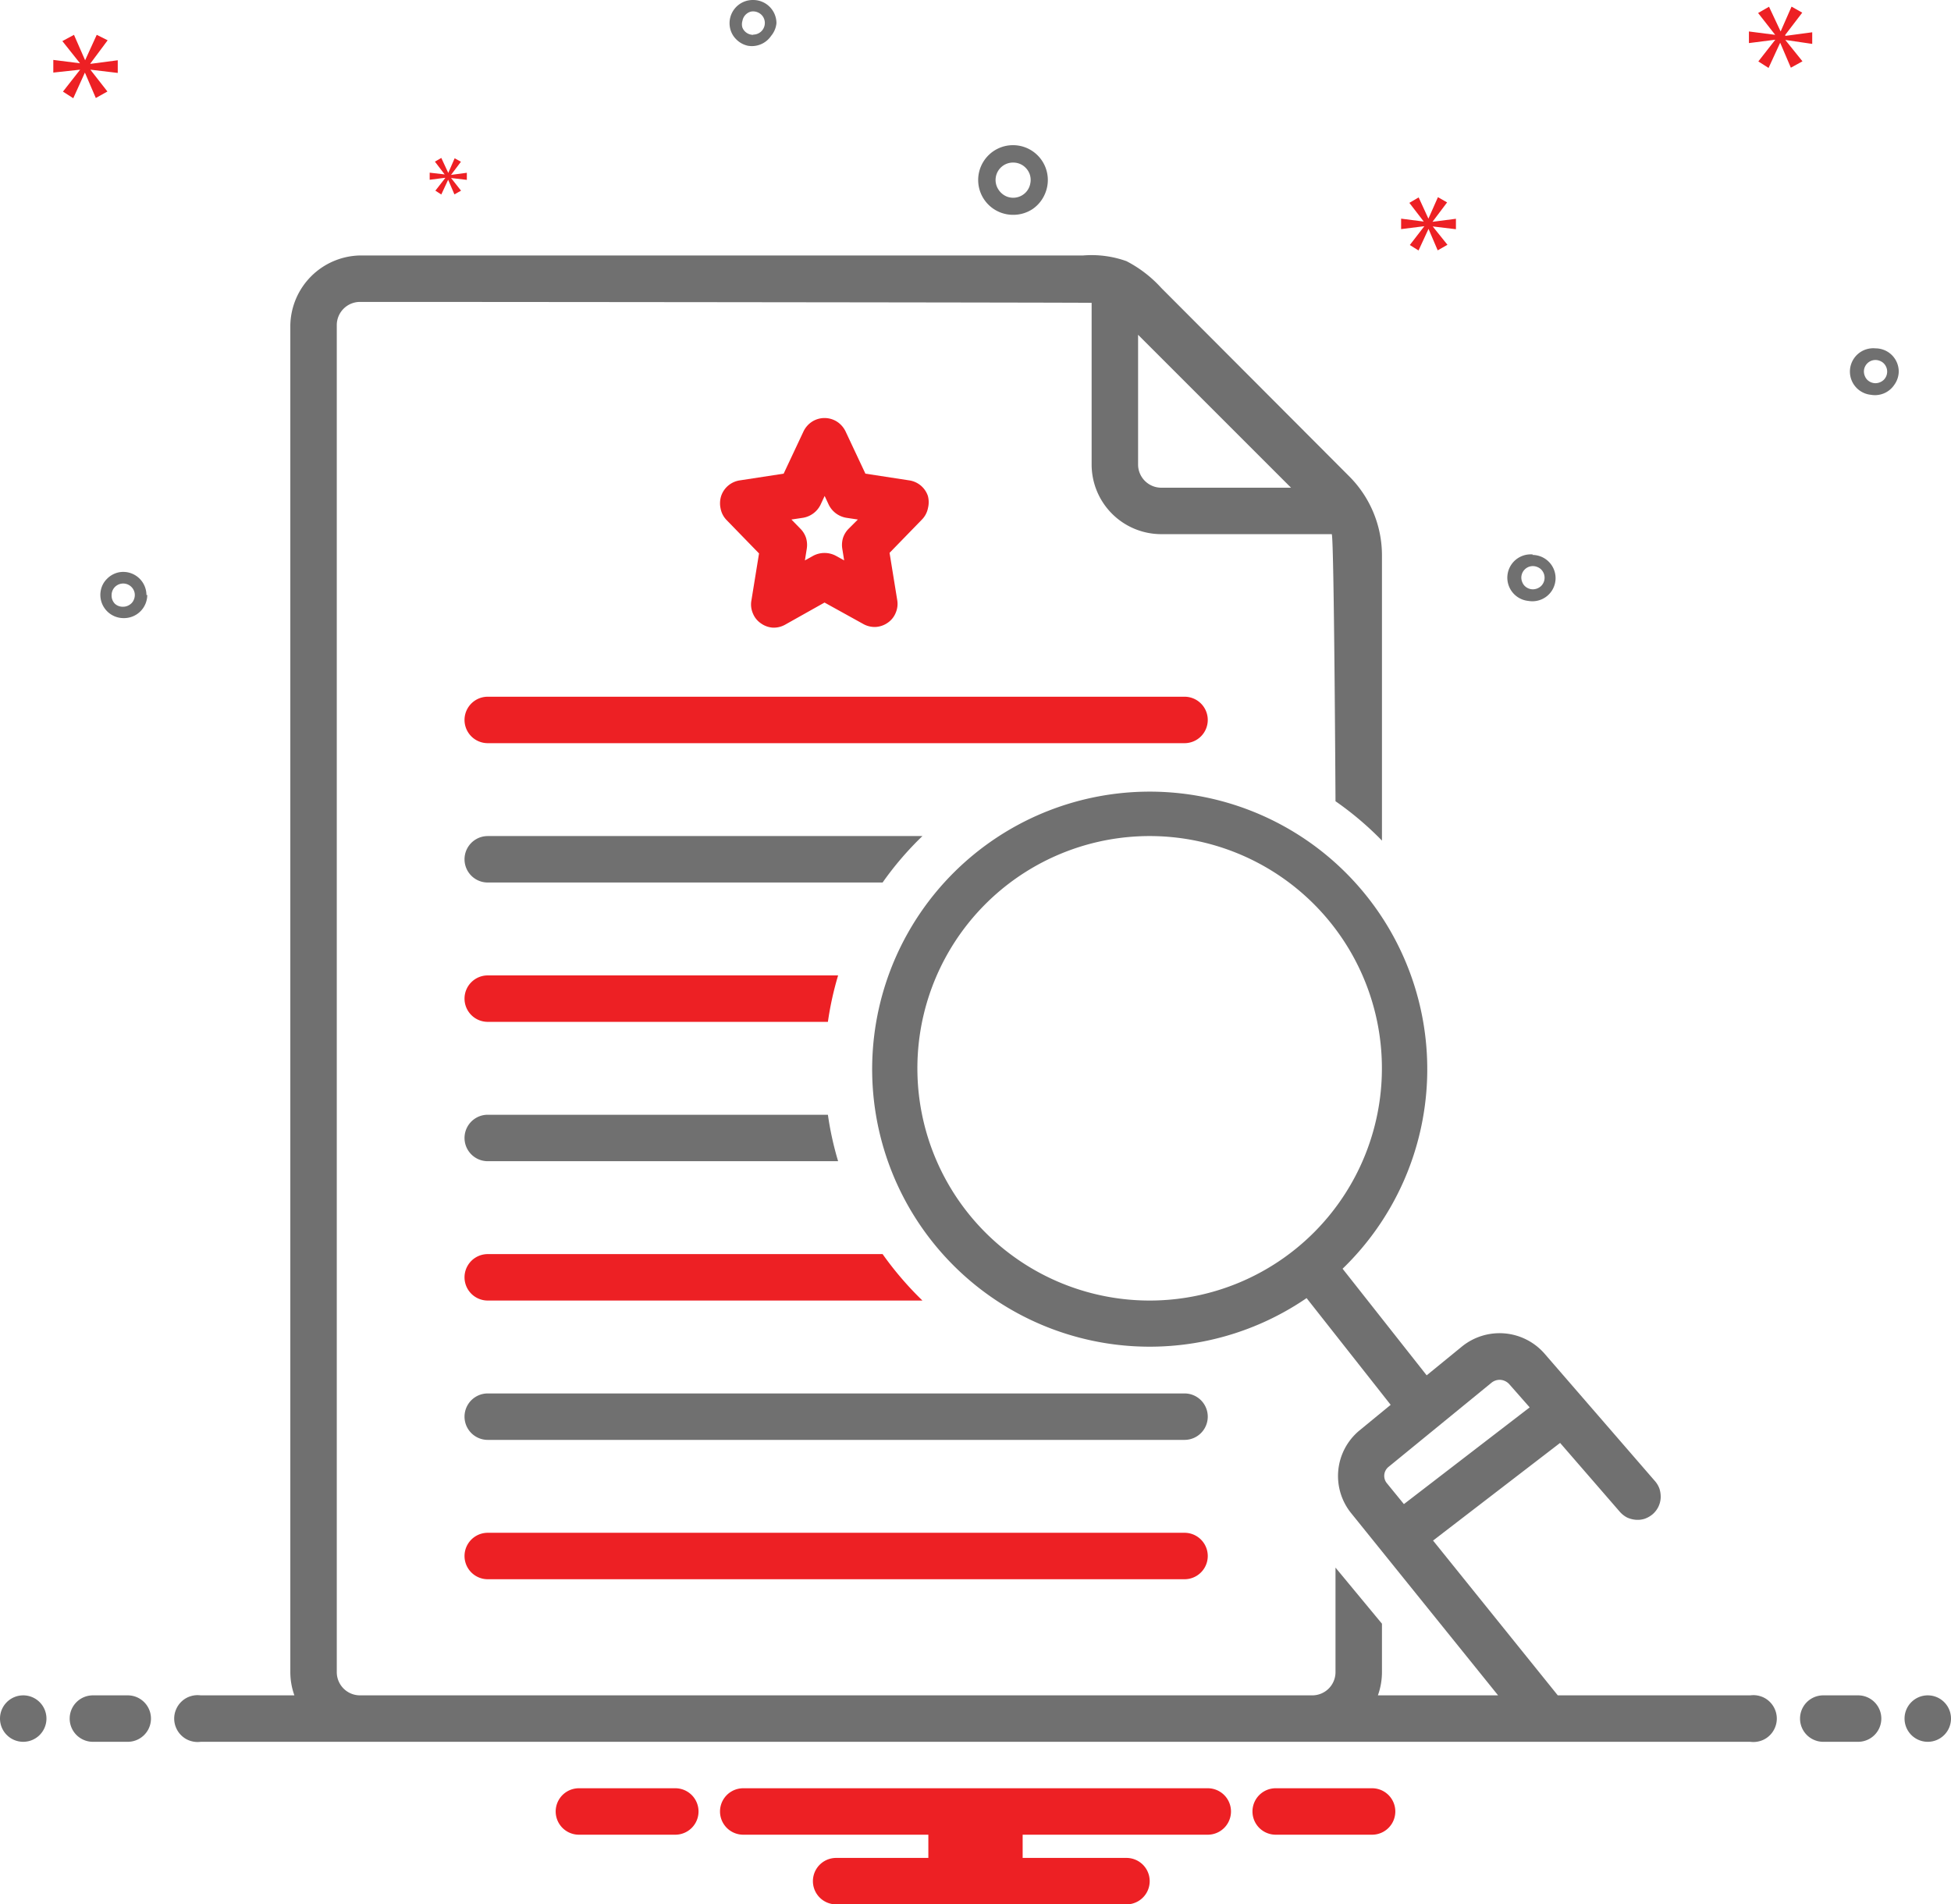 <svg id="Layer_1" data-name="Layer 1" xmlns="http://www.w3.org/2000/svg" viewBox="0 0 168 164"><defs><style>.cls-1{fill:#707070;}.cls-2{fill:#ed2024;}</style></defs><path class="cls-1" d="M102,122H42a2,2,0,0,0,0,4h60a2,2,0,0,0,0-4Z" transform="translate(0 -2)"/><path class="cls-2" d="M102,134H42a2,2,0,0,0,0,4h60a2,2,0,0,0,0-4Z" transform="translate(0 -2)"/><path class="cls-2" d="M104,64a2,2,0,0,0-2-2H42a2,2,0,0,0,0,4h60a2,2,0,0,0,2-2Z" transform="translate(0 -2)"/><path class="cls-2" d="M79.9,44.71a2,2,0,0,0-1.6-1.34l-3.78-.58-1.71-3.64a2.07,2.07,0,0,0-.74-.84,2,2,0,0,0-2.14,0,2.07,2.07,0,0,0-.74.84l-1.71,3.64-3.78.58a2,2,0,0,0-1.6,1.34,2.09,2.09,0,0,0-.05,1.08,1.94,1.94,0,0,0,.52,1l2.79,2.87-.66,4.07a1.93,1.93,0,0,0,.13,1.09,1.88,1.88,0,0,0,.69.86,2,2,0,0,0,1,.37,2,2,0,0,0,1.08-.25L71,53.89l3.36,1.86a2,2,0,0,0,1.08.24,2,2,0,0,0,1-.36,1.88,1.88,0,0,0,.69-.86,1.93,1.93,0,0,0,.13-1.09l-.66-4.07,2.79-2.87a1.94,1.94,0,0,0,.52-1A2.08,2.08,0,0,0,79.9,44.71Zm-6.83,2.83a2,2,0,0,0-.48.79,2.09,2.09,0,0,0-.06.93l.16,1-.72-.4a2.08,2.08,0,0,0-1.94,0l-.72.4.16-1a2.09,2.09,0,0,0-.06-.93,2,2,0,0,0-.48-.79l-.78-.8,1-.15a2.06,2.06,0,0,0,1.51-1.13l.35-.75.35.75a2.06,2.06,0,0,0,1.51,1.13l1,.15Z" transform="translate(0 -2)"/><path class="cls-2" d="M42,110a2,2,0,0,0,0,4H79.43A28.7,28.7,0,0,1,76,110Z" transform="translate(0 -2)"/><path class="cls-1" d="M42,102H72.17a27.46,27.46,0,0,1-.88-4H42a2,2,0,0,0,0,4Z" transform="translate(0 -2)"/><path class="cls-2" d="M40,88a2,2,0,0,0,2,2H71.29a27.46,27.46,0,0,1,.88-4H42a2,2,0,0,0-2,2Z" transform="translate(0 -2)"/><path class="cls-1" d="M79.43,74H42a2,2,0,0,0,0,4H76A27.59,27.59,0,0,1,79.43,74Z" transform="translate(0 -2)"/><path class="cls-1" d="M2,152a2,2,0,1,0-2-2A2,2,0,0,0,2,152Z" transform="translate(0 -2)"/><path class="cls-1" d="M11,148H8a2,2,0,0,0,0,4h3a2,2,0,0,0,0-4Z" transform="translate(0 -2)"/><path class="cls-1" d="M160,148h-3a2,2,0,0,0,0,4h3a2,2,0,0,0,0-4Z" transform="translate(0 -2)"/><path class="cls-1" d="M166,152a2,2,0,1,0-2-2A2,2,0,0,0,166,152Z" transform="translate(0 -2)"/><path class="cls-2" d="M118.15,156h-8.3a2,2,0,0,0,0,4h8.3a2,2,0,0,0,0-4Z" transform="translate(0 -2)"/><path class="cls-2" d="M58.15,156h-8.3a2,2,0,0,0,0,4h8.3a2,2,0,0,0,0-4Z" transform="translate(0 -2)"/><path class="cls-2" d="M104,156H64a2,2,0,0,0,0,4H79.94v2H72a2,2,0,0,0,0,4H97a2,2,0,0,0,0-4H88.06v-2H104a2,2,0,0,0,0-4Z" transform="translate(0 -2)"/><path class="cls-1" d="M150.72,148H134.14L123.4,134.67l10.94-8.41,5.15,5.94a2.2,2.2,0,0,0,.61.48,2.25,2.25,0,0,0,.76.2,2,2,0,0,0,.77-.09,2.19,2.19,0,0,0,.68-.39A2,2,0,0,0,143,131a2.29,2.29,0,0,0-.1-.78,2,2,0,0,0-.39-.67l-9.53-11a5.14,5.14,0,0,0-7.08-.6l-3.05,2.49-7.24-9.18a23.9,23.9,0,1,0-3.1,2.53l7.24,9.19L117,125.24a5.09,5.09,0,0,0-.66,7.06L129,148H118.65a5.93,5.93,0,0,0,.35-2v-4.17L115,137V146a2,2,0,0,1-2,2H31a2,2,0,0,1-2-2V30a2,2,0,0,1,2-2c13.37,0,62.76.05,63,.08V42a6,6,0,0,0,6,6h14.68c.2.57.32,23,.32,23a27.59,27.59,0,0,1,4,3.39V49.79a9.63,9.63,0,0,0-2.78-6.73L100,26.8A10.67,10.67,0,0,0,97,24.49,8.94,8.94,0,0,0,93.27,24H31a6.13,6.13,0,0,0-6,6V146a5.93,5.93,0,0,0,.35,2H17.28a2,2,0,0,0-.85.07,1.93,1.93,0,0,0-.74.41,2,2,0,0,0-.51.69,2,2,0,0,0,0,1.66,2,2,0,0,0,.51.69,1.93,1.93,0,0,0,.74.41,2,2,0,0,0,.85.07H150.72a2,2,0,0,0,.85-.07,1.93,1.93,0,0,0,.74-.41,2,2,0,0,0,.51-.69,2,2,0,0,0,0-1.66,2,2,0,0,0-.51-.69,1.93,1.93,0,0,0-.74-.41A2,2,0,0,0,150.72,148ZM99,114a20,20,0,1,1,14.14-5.86A20,20,0,0,1,99,114Zm20.43,15.74a1,1,0,0,1-.23-.73,1,1,0,0,1,.36-.68l8.87-7.25a1.12,1.12,0,0,1,.79-.25,1.15,1.15,0,0,1,.74.37l1.76,2-10.83,8.33ZM98,30.83,111.17,44H100a2,2,0,0,1-2-2Z" transform="translate(0 -2)"/><path class="cls-1" d="M87.25,20.5A3,3,0,0,0,88.92,20,3,3,0,0,0,90,18.65a3,3,0,0,0-3.92-3.92,3,3,0,0,0-1.34,1.1,3,3,0,0,0-.51,1.67,3,3,0,0,0,3,3Zm0-4.5a1.5,1.5,0,0,1,.83.25,1.55,1.55,0,0,1,.56.68,1.49,1.49,0,0,1,.08.86A1.49,1.49,0,0,1,87.54,19a1.49,1.49,0,0,1-.86-.08,1.55,1.55,0,0,1-.68-.56A1.5,1.5,0,0,1,87.25,16Z" transform="translate(0 -2)"/><path class="cls-1" d="M161.5,32a2,2,0,0,0-.39,4,2,2,0,0,0,2-.85A2,2,0,0,0,163.5,34a2,2,0,0,0-2-2Zm0,3a1,1,0,0,1-.56-.17.94.94,0,0,1-.36-.45,1,1,0,0,1-.06-.58,1,1,0,0,1,.78-.78,1,1,0,0,1,.58.06.94.94,0,0,1,.45.36,1,1,0,0,1-.12,1.27A1.05,1.05,0,0,1,161.5,35Z" transform="translate(0 -2)"/><path class="cls-1" d="M64.86,2a2,2,0,0,0-2,2.39,1.92,1.92,0,0,0,.54,1,2,2,0,0,0,1,.55,2,2,0,0,0,2-.85A2,2,0,0,0,66.86,4a2,2,0,0,0-2-2Zm0,3a1,1,0,0,1-.93-.62,1,1,0,0,1,0-.58A1,1,0,0,1,64.66,3a1,1,0,0,1,.58.06,1,1,0,0,1,.45.36,1,1,0,0,1,.17.56,1,1,0,0,1-1,1Z" transform="translate(0 -2)"/><path class="cls-1" d="M132,49.75a2,2,0,0,0-.39,4,2,2,0,0,0,2-.85,2,2,0,0,0,.34-1.11,2,2,0,0,0-2-2Zm0,3a1,1,0,0,1-.56-.17.94.94,0,0,1-.36-.45,1,1,0,0,1-.06-.58,1,1,0,0,1,.78-.78,1,1,0,0,1,.58.06.94.94,0,0,1,.45.36,1,1,0,0,1-.12,1.27A1.05,1.05,0,0,1,132,52.75Z" transform="translate(0 -2)"/><path class="cls-1" d="M12.61,53.25a2,2,0,0,0-1.24-1.85,2,2,0,0,0-1.15-.11,2,2,0,0,0-1,.55,1.92,1.92,0,0,0-.54,1,2,2,0,0,0,2,2.39,2,2,0,0,0,2-2Zm-3,0a1,1,0,0,1,.17-.56,1,1,0,0,1,1.53-.15,1,1,0,0,1,.28.51,1,1,0,0,1-.06.58.91.91,0,0,1-.37.45,1,1,0,0,1-.55.17A1,1,0,0,1,9.9,54,1,1,0,0,1,9.61,53.25Z" transform="translate(0 -2)"/><path class="cls-2" d="M7.78,7.47l1.49-2L8.33,5l-1,2.19h0L6.37,5l-1,.54L6.89,7.45v0l-2.3-.29V8.25L6.9,8V8L5.42,9.89l.89.57,1-2.21h0l.94,2.19,1-.56L7.78,8V8l2.36.28V7.19L7.78,7.5Z" transform="translate(0 -2)"/><path class="cls-2" d="M38.34,17.33l-.85,1.09.51.33.59-1.27h0l.54,1.26.57-.32-.86-1.09h0l1.36.16v-.61l-1.36.18v0l.85-1.13-.54-.3-.55,1.26h0L38,15.6l-.55.32.84,1.1v0L37,16.87v.61l1.33-.17Z" transform="translate(0 -2)"/><path class="cls-2" d="M156.05,5.78v-1l-2.32.31V5l1.46-1.91-.92-.52-.94,2.14h0l-1-2.13-.94.54L152.86,5V5l-2.26-.29v1l2.27-.29v0l-1.46,1.87.88.56,1-2.17h0l.92,2.15,1-.55-1.48-1.84v0Z" transform="translate(0 -2)"/><path class="cls-2" d="M123.36,21.09l1.25-1.66-.79-.45L123,20.83h0L122.16,19l-.8.47,1.24,1.61v0l-1.95-.25v.9l2-.25v0l-1.25,1.62.75.47.86-1.86h0l.79,1.85.84-.48-1.27-1.58v0l2,.24v-.9l-2,.26Z" transform="translate(0 -2)"/></svg>